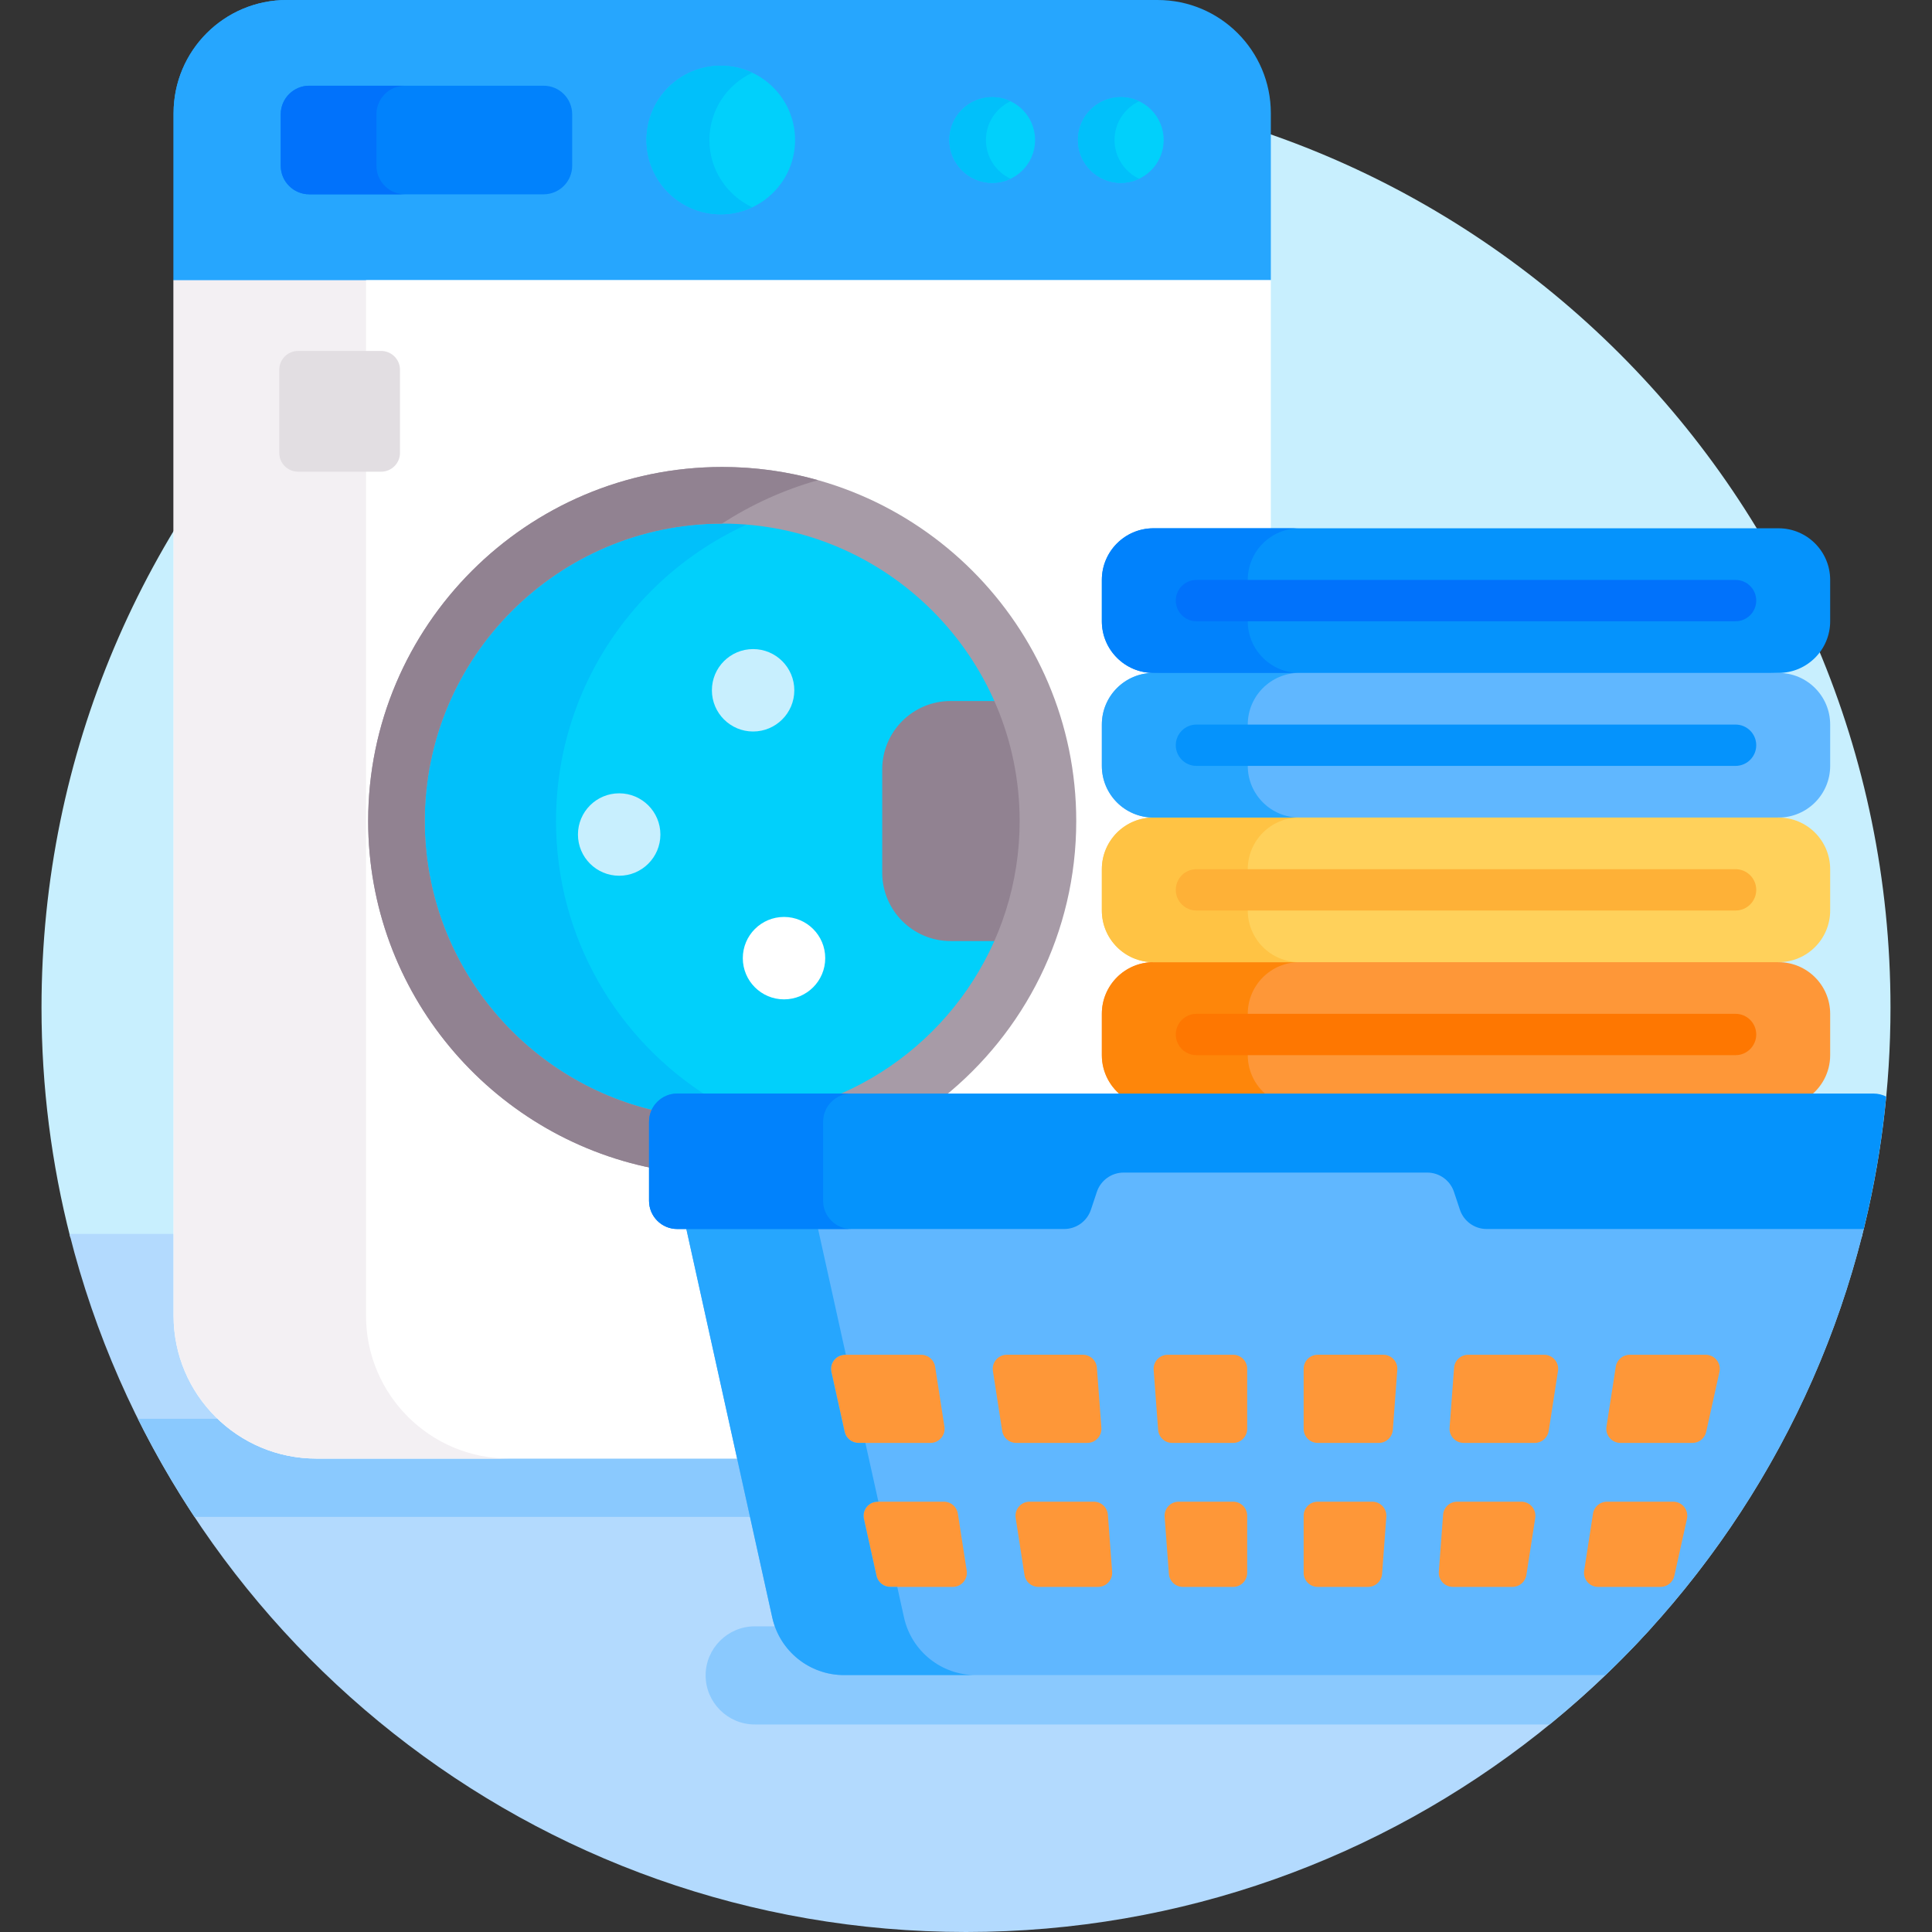 <svg width="82" height="82" viewBox="0 0 82 82" fill="none" xmlns="http://www.w3.org/2000/svg">
<rect x="0" y="0" width="82" height="82" fill="#333333" stroke="none"/>
<g id="Laundry">
<g id="Group">
<g id="Group_2">
<path id="Vector" d="M79.012 52.531C79.812 49.408 80.238 46.135 80.238 42.762C80.238 21.091 62.671 3.523 41 3.523C19.329 3.523 1.762 21.091 1.762 42.762C1.762 46.135 2.188 49.408 2.988 52.531H79.012Z" fill="#C8EFFE"/>
</g>
<path id="Vector_2" d="M2.949 52.371C7.235 69.396 22.645 82 41 82C59.355 82 74.765 69.396 79.051 52.371H2.949Z" fill="#B3DAFE"/>
<path id="Vector_3" d="M31.449 61.906H13.431C11.803 61.906 10.326 61.263 9.236 60.219H5.853C6.57 61.659 7.373 63.05 8.255 64.383H31.997L31.449 61.906Z" fill="#8AC9FE"/>
<path id="Vector_4" d="M32.031 69.027C30.886 69.027 29.949 69.964 29.949 71.109C29.949 72.254 30.886 73.191 32.031 73.191H65.771C67.334 71.917 68.797 70.524 70.147 69.027H32.031Z" fill="#8AC9FE"/>
<g id="Group_3">
<g id="Group_4">
<path id="Vector_5" d="M29.259 52.003H28.744C28.172 52.003 27.707 51.537 27.707 50.965V47.612C27.707 47.04 28.172 46.574 28.744 46.574H47.914L47.603 46.295C47.172 45.909 46.926 45.358 46.926 44.784V43.03C46.926 41.909 47.837 40.998 48.958 40.998V40.677C47.837 40.677 46.926 39.766 46.926 38.645V36.891C46.926 35.771 47.837 34.859 48.958 34.859V34.539C47.837 34.539 46.926 33.627 46.926 32.507V30.753C46.926 29.632 47.837 28.721 48.958 28.721V28.401C47.837 28.401 46.926 27.489 46.926 26.369V24.615C46.926 23.494 47.837 22.582 48.958 22.582H53.938V11.885L52.57 11.684H8.747L7.367 11.885V55.842C7.367 59.191 10.082 61.906 13.431 61.906H31.449L29.259 52.003Z" fill="white"/>
</g>
<path id="Vector_6" d="M15.535 55.842V11.885L16.915 11.684H8.747L7.367 11.885V55.842C7.367 59.191 10.082 61.906 13.431 61.906H21.599C18.25 61.906 15.535 59.191 15.535 55.842Z" fill="#F3F0F3"/>
<g id="Group_5">
<g id="Group_6">
<g id="Group_7">
<path id="Vector_7" d="M49.133 0H12.172C9.518 0 7.367 2.151 7.367 4.805V11.885H53.938V4.805C53.938 2.151 51.786 0 49.133 0Z" fill="#26A6FE"/>
<path id="Vector_8" d="M20.34 0H12.172C9.518 0 7.367 2.151 7.367 4.805V11.885H15.535V4.805C15.535 2.151 17.686 0 20.34 0Z" fill="#26A6FE"/>
<path id="Vector_9" d="M27.707 47.612C27.707 47.04 28.172 46.574 28.744 46.574H37.972C41.878 44.131 44.478 39.794 44.478 34.847C44.478 27.211 38.288 21.021 30.652 21.021C23.017 21.021 16.827 27.211 16.827 34.847C16.827 41.471 21.487 47.005 27.707 48.355V47.612Z" fill="#01D0FB"/>
<path id="Vector_10" d="M27.707 47.612C27.707 47.04 28.172 46.574 28.744 46.574H30.107C26.2 44.132 23.599 39.794 23.599 34.847C23.599 28.38 28.04 22.951 34.038 21.441C32.955 21.168 31.821 21.021 30.652 21.021C23.017 21.021 16.827 27.211 16.827 34.847C16.827 41.471 21.487 47.005 27.707 48.355V47.612Z" fill="#01C0FA"/>
<path id="Vector_11" d="M37.444 32.657V37.037C37.444 38.641 38.744 39.941 40.347 39.941H43.505C44.13 38.364 44.478 36.647 44.478 34.847C44.478 33.048 44.13 31.33 43.505 29.753H40.347C38.744 29.753 37.444 31.053 37.444 32.657Z" fill="#918291"/>
<path id="Vector_12" d="M27.707 47.612C27.707 47.444 27.748 47.287 27.819 47.147C22.218 45.857 18.028 40.834 18.028 34.847C18.028 27.886 23.691 22.223 30.652 22.223C37.614 22.223 43.277 27.886 43.277 34.847C43.277 40.161 39.975 44.715 35.317 46.575H40.036C43.474 43.818 45.679 39.586 45.679 34.847C45.679 26.561 38.938 19.82 30.652 19.82C22.367 19.82 15.626 26.561 15.626 34.847C15.626 42.125 20.827 48.21 27.707 49.583V47.612Z" fill="#A79BA7"/>
<path id="Vector_13" d="M27.707 47.612C27.707 47.444 27.748 47.287 27.819 47.147C22.218 45.856 18.028 40.834 18.028 34.847C18.028 27.889 23.686 22.227 30.644 22.223C31.888 21.417 33.259 20.791 34.719 20.38C33.425 20.015 32.061 19.82 30.652 19.82C22.366 19.82 15.626 26.561 15.626 34.847C15.626 42.125 20.827 48.21 27.707 49.583V47.612H27.707Z" fill="#918291"/>
</g>
<g id="Group_8">
<path id="Vector_14" d="M23.073 8.247H13.128C12.458 8.247 11.915 7.704 11.915 7.034V4.851C11.915 4.181 12.458 3.638 13.128 3.638H23.073C23.742 3.638 24.285 4.181 24.285 4.851V7.034C24.285 7.704 23.742 8.247 23.073 8.247Z" fill="#0182FC"/>
<path id="Vector_15" d="M15.977 7.034V4.851C15.977 4.181 16.52 3.638 17.19 3.638H13.128C12.458 3.638 11.915 4.181 11.915 4.851V7.034C11.915 7.704 12.458 8.247 13.128 8.247H17.19C16.52 8.247 15.977 7.704 15.977 7.034Z" fill="#0172FB"/>
<path id="Vector_16" d="M30.592 9.096C32.333 9.096 33.745 7.684 33.745 5.943C33.745 4.201 32.333 2.789 30.592 2.789C28.85 2.789 27.439 4.201 27.439 5.943C27.439 7.684 28.85 9.096 30.592 9.096Z" fill="#01D0FB"/>
<path id="Vector_17" d="M30.109 5.943C30.109 4.679 30.854 3.592 31.927 3.089C31.521 2.899 31.07 2.789 30.592 2.789C28.85 2.789 27.439 4.201 27.439 5.943C27.439 7.684 28.85 9.096 30.592 9.096C31.07 9.096 31.521 8.986 31.927 8.796C30.854 8.293 30.109 7.206 30.109 5.943Z" fill="#01C0FA"/>
<path id="Vector_18" d="M42.113 7.762C43.118 7.762 43.932 6.947 43.932 5.943C43.932 4.938 43.118 4.123 42.113 4.123C41.108 4.123 40.294 4.938 40.294 5.943C40.294 6.947 41.108 7.762 42.113 7.762Z" fill="#01D0FB"/>
<path id="Vector_19" d="M41.846 5.943C41.846 5.216 42.273 4.591 42.889 4.299C42.654 4.188 42.391 4.123 42.113 4.123C41.108 4.123 40.294 4.938 40.294 5.943C40.294 6.947 41.108 7.762 42.113 7.762C42.391 7.762 42.654 7.698 42.889 7.586C42.273 7.295 41.846 6.669 41.846 5.943Z" fill="#01C0FA"/>
<path id="Vector_20" d="M47.571 7.762C48.575 7.762 49.39 6.947 49.39 5.943C49.39 4.938 48.575 4.123 47.571 4.123C46.566 4.123 45.751 4.938 45.751 5.943C45.751 6.947 46.566 7.762 47.571 7.762Z" fill="#01D0FB"/>
<path id="Vector_21" d="M47.304 5.943C47.304 5.216 47.731 4.591 48.347 4.299C48.111 4.188 47.849 4.123 47.571 4.123C46.566 4.123 45.751 4.938 45.751 5.943C45.751 6.947 46.566 7.762 47.571 7.762C47.849 7.762 48.111 7.698 48.347 7.586C47.731 7.295 47.304 6.669 47.304 5.943Z" fill="#01C0FA"/>
</g>
</g>
<path id="Vector_22" d="M31.964 31.047C32.93 31.047 33.713 30.264 33.713 29.298C33.713 28.332 32.93 27.549 31.964 27.549C30.998 27.549 30.215 28.332 30.215 29.298C30.215 30.264 30.998 31.047 31.964 31.047Z" fill="#C8EFFE"/>
<path id="Vector_23" d="M26.28 37.169C27.246 37.169 28.029 36.386 28.029 35.42C28.029 34.454 27.246 33.671 26.28 33.671C25.314 33.671 24.53 34.454 24.53 35.42C24.53 36.386 25.314 37.169 26.28 37.169Z" fill="#C8EFFE"/>
<path id="Vector_24" d="M33.276 42.416C34.242 42.416 35.025 41.633 35.025 40.667C35.025 39.701 34.242 38.918 33.276 38.918C32.31 38.918 31.527 39.701 31.527 40.667C31.527 41.633 32.31 42.416 33.276 42.416Z" fill="white"/>
</g>
</g>
<g id="Group_9">
<path id="Vector_25" d="M47.696 46.575H76.748C77.31 46.178 77.678 45.524 77.678 44.784V43.03C77.678 41.819 76.696 40.838 75.486 40.838L73.821 40.728H50.609L48.958 40.838C47.747 40.838 46.766 41.819 46.766 43.03V44.784C46.766 45.524 47.134 46.178 47.696 46.575Z" fill="#FE9738"/>
<path id="Vector_26" d="M47.696 46.575H53.889C53.327 46.178 52.959 45.524 52.959 44.784V43.03C52.959 41.819 53.941 40.838 55.151 40.838H48.958C47.747 40.838 46.766 41.819 46.766 43.03V44.784C46.766 45.524 47.134 46.178 47.696 46.575Z" fill="#FE860A"/>
<path id="Vector_27" d="M75.486 28.561L73.862 28.451H50.65L48.958 28.561C47.747 28.561 46.766 29.542 46.766 30.753V32.507C46.766 33.718 47.747 34.699 48.958 34.699L50.637 34.809H73.848L75.486 34.699C76.696 34.699 77.678 33.718 77.678 32.507V30.753C77.678 29.542 76.696 28.561 75.486 28.561Z" fill="#60B7FF"/>
<g id="Group_10">
<g id="Group_11">
<path id="Vector_28" d="M77.678 38.645V36.892C77.678 35.681 76.696 34.699 75.486 34.699H48.958C47.747 34.699 46.766 35.681 46.766 36.892V38.645C46.766 39.856 47.747 40.838 48.958 40.838H75.486C76.696 40.838 77.678 39.856 77.678 38.645Z" fill="#FFD15B"/>
</g>
<path id="Vector_29" d="M52.959 38.645V36.892C52.959 35.681 53.941 34.699 55.151 34.699H48.958C47.747 34.699 46.766 35.681 46.766 36.892V38.645C46.766 39.856 47.747 40.838 48.958 40.838H55.151C53.941 40.838 52.959 39.856 52.959 38.645Z" fill="#FFC344"/>
<g id="Group_12">
<path id="Vector_30" d="M49.904 37.768C49.904 37.284 50.296 36.891 50.781 36.891H73.663C74.147 36.891 74.54 37.284 74.54 37.768C74.54 38.253 74.147 38.645 73.663 38.645H50.781C50.297 38.645 49.904 38.253 49.904 37.768Z" fill="#FEB137"/>
</g>
<path id="Vector_31" d="M52.959 32.507V30.753C52.959 29.542 53.941 28.561 55.151 28.561H48.958C47.747 28.561 46.766 29.542 46.766 30.753V32.507C46.766 33.718 47.747 34.699 48.958 34.699H55.151C53.941 34.699 52.959 33.718 52.959 32.507Z" fill="#26A6FE"/>
<g id="Group_13">
<path id="Vector_32" d="M49.904 31.63C49.904 31.145 50.296 30.753 50.781 30.753H73.663C74.147 30.753 74.54 31.145 74.54 31.63C74.54 32.114 74.147 32.507 73.663 32.507H50.781C50.297 32.507 49.904 32.114 49.904 31.63Z" fill="#0593FC"/>
</g>
<g id="Group_14">
<g id="Group_15">
<path id="Vector_33" d="M77.678 26.368V24.614C77.678 23.404 76.696 22.422 75.486 22.422H48.958C47.747 22.422 46.766 23.404 46.766 24.614V26.368C46.766 27.579 47.747 28.561 48.958 28.561H75.486C76.696 28.561 77.678 27.579 77.678 26.368Z" fill="#0593FC"/>
</g>
<path id="Vector_34" d="M52.959 26.368V24.614C52.959 23.404 53.941 22.422 55.151 22.422H48.958C47.747 22.422 46.766 23.404 46.766 24.614V26.368C46.766 27.579 47.747 28.561 48.958 28.561H55.151C53.941 28.561 52.959 27.579 52.959 26.368Z" fill="#0182FC"/>
<g id="Group_16">
<path id="Vector_35" d="M49.904 25.491C49.904 25.007 50.296 24.614 50.781 24.614H73.663C74.147 24.614 74.54 25.007 74.54 25.491C74.54 25.975 74.147 26.368 73.663 26.368H50.781C50.297 26.368 49.904 25.976 49.904 25.491Z" fill="#0172FB"/>
</g>
</g>
</g>
<g id="Group_17">
<path id="Vector_36" d="M49.904 43.907C49.904 43.423 50.296 43.03 50.781 43.03H73.663C74.147 43.03 74.54 43.422 74.54 43.907C74.54 44.391 74.147 44.784 73.663 44.784H50.781C50.297 44.784 49.904 44.391 49.904 43.907Z" fill="#FE7701"/>
</g>
</g>
<path id="Vector_37" d="M66.182 69.348H34.113V55.254H73.512V62.018C73.512 66.066 70.23 69.348 66.182 69.348Z" fill="#FE9738"/>
<g id="Group_18">
<path id="Vector_38" d="M63.099 52.043C62.635 52.043 62.224 51.747 62.077 51.306L61.825 50.548C61.645 50.01 61.142 49.648 60.575 49.648H47.691C47.123 49.648 46.621 50.01 46.441 50.548L46.189 51.306C46.042 51.747 45.631 52.043 45.166 52.043H29.104L32.777 68.65C33.093 70.079 34.359 71.095 35.822 71.095H68.143C73.457 66.004 77.339 59.432 79.131 52.043H63.099ZM35.849 60.772L35.286 58.228C35.204 57.854 35.488 57.5 35.871 57.5H39.098C39.393 57.5 39.644 57.715 39.69 58.007L40.084 60.551C40.14 60.914 39.859 61.242 39.492 61.242H36.434C36.153 61.242 35.91 61.046 35.849 60.772ZM40.438 67.353H37.786C37.505 67.353 37.262 67.158 37.201 66.884L36.666 64.464C36.583 64.091 36.867 63.736 37.25 63.736H40.064C40.359 63.736 40.61 63.952 40.655 64.243L41.03 66.663C41.087 67.026 40.806 67.353 40.438 67.353ZM42.536 60.734L42.142 58.19C42.085 57.827 42.366 57.499 42.733 57.499H45.958C46.272 57.499 46.532 57.741 46.556 58.054L46.746 60.598C46.772 60.945 46.497 61.241 46.149 61.241H43.127C42.832 61.242 42.581 61.026 42.536 60.734ZM46.605 67.353H44.074C43.779 67.353 43.528 67.138 43.482 66.846L43.108 64.427C43.051 64.064 43.332 63.736 43.699 63.736H46.425C46.738 63.736 46.998 63.978 47.022 64.29L47.202 66.71C47.228 67.057 46.953 67.353 46.605 67.353ZM52.935 66.755C52.935 67.085 52.667 67.354 52.337 67.354H50.208C49.894 67.354 49.634 67.112 49.611 66.799L49.43 64.38C49.404 64.032 49.679 63.736 50.027 63.736H52.337C52.667 63.736 52.935 64.004 52.935 64.335V66.755ZM52.935 60.643C52.935 60.973 52.667 61.242 52.337 61.242H49.751C49.438 61.242 49.177 61 49.154 60.687L48.964 58.143C48.938 57.796 49.213 57.5 49.561 57.5H52.336C52.667 57.5 52.935 57.768 52.935 58.098V60.643H52.935ZM58.66 66.799C58.636 67.112 58.376 67.353 58.063 67.353H55.929C55.598 67.353 55.33 67.085 55.33 66.755V64.335C55.33 64.004 55.598 63.736 55.929 63.736H58.243C58.592 63.736 58.866 64.032 58.84 64.379L58.66 66.799ZM59.116 60.687C59.093 61 58.833 61.242 58.519 61.242H55.929C55.598 61.242 55.33 60.973 55.33 60.643V58.098C55.33 57.768 55.598 57.499 55.929 57.499H58.709C59.058 57.499 59.333 57.796 59.306 58.143L59.116 60.687ZM65.16 64.427L64.785 66.846C64.74 67.138 64.489 67.353 64.194 67.353H61.665C61.317 67.353 61.042 67.057 61.068 66.71L61.249 64.29C61.273 63.978 61.533 63.736 61.846 63.736H64.569C64.936 63.736 65.216 64.064 65.16 64.427ZM66.126 58.19L65.732 60.734C65.687 61.026 65.436 61.242 65.14 61.242H62.122C61.774 61.242 61.499 60.945 61.525 60.598L61.715 58.054C61.739 57.741 61.999 57.5 62.312 57.5H65.534C65.902 57.499 66.183 57.827 66.126 58.19ZM71.6 64.464L71.064 66.884C71.004 67.158 70.761 67.353 70.48 67.353H67.829C67.462 67.353 67.181 67.026 67.237 66.663L67.612 64.243C67.657 63.952 67.909 63.736 68.204 63.736H71.015C71.398 63.736 71.682 64.091 71.6 64.464ZM72.416 60.772C72.356 61.046 72.113 61.242 71.832 61.242H68.776C68.409 61.242 68.128 60.914 68.184 60.551L68.578 58.007C68.623 57.715 68.875 57.5 69.17 57.5H72.394C72.777 57.5 73.062 57.854 72.979 58.228L72.416 60.772Z" fill="#60B7FF"/>
<g id="Group_19">
<path id="Vector_39" d="M38.369 68.65L38.082 67.353H37.786C37.505 67.353 37.262 67.158 37.201 66.884L36.666 64.464C36.583 64.091 36.867 63.736 37.25 63.736H37.282L36.73 61.242H36.434C36.153 61.242 35.91 61.046 35.849 60.772L35.286 58.228C35.204 57.854 35.488 57.5 35.871 57.5H35.902L34.695 52.043H29.104L32.777 68.651C33.093 70.079 34.359 71.096 35.822 71.096H41.413C39.951 71.095 38.685 70.079 38.369 68.65Z" fill="#26A6FE"/>
</g>
<path id="Vector_40" d="M80.056 46.542C79.895 46.461 79.714 46.414 79.521 46.414H28.744C28.083 46.414 27.547 46.951 27.547 47.612V50.965C27.547 51.627 28.083 52.163 28.744 52.163H45.166C45.681 52.163 46.139 51.833 46.302 51.344L46.554 50.587C46.718 50.098 47.175 49.768 47.691 49.768H60.575C61.09 49.768 61.548 50.097 61.711 50.587L61.963 51.344C62.126 51.833 62.584 52.163 63.099 52.163H79.102C79.551 50.336 79.873 48.459 80.056 46.542Z" fill="#0593FC"/>
<g id="Group_20">
<path id="Vector_41" d="M34.936 50.965V47.612C34.936 46.95 35.472 46.414 36.133 46.414H28.744C28.083 46.414 27.547 46.95 27.547 47.612V50.965C27.547 51.627 28.083 52.163 28.744 52.163H36.133C35.472 52.163 34.936 51.627 34.936 50.965Z" fill="#0182FC"/>
</g>
</g>
<path id="Vector_42" d="M16.176 20.02H12.652C12.21 20.02 11.852 19.661 11.852 19.219V15.695C11.852 15.253 12.21 14.895 12.652 14.895H16.176C16.618 14.895 16.977 15.253 16.977 15.695V19.219C16.977 19.661 16.618 20.02 16.176 20.02Z" fill="#E2DEE2"/>
</g>
</g>
</svg>
